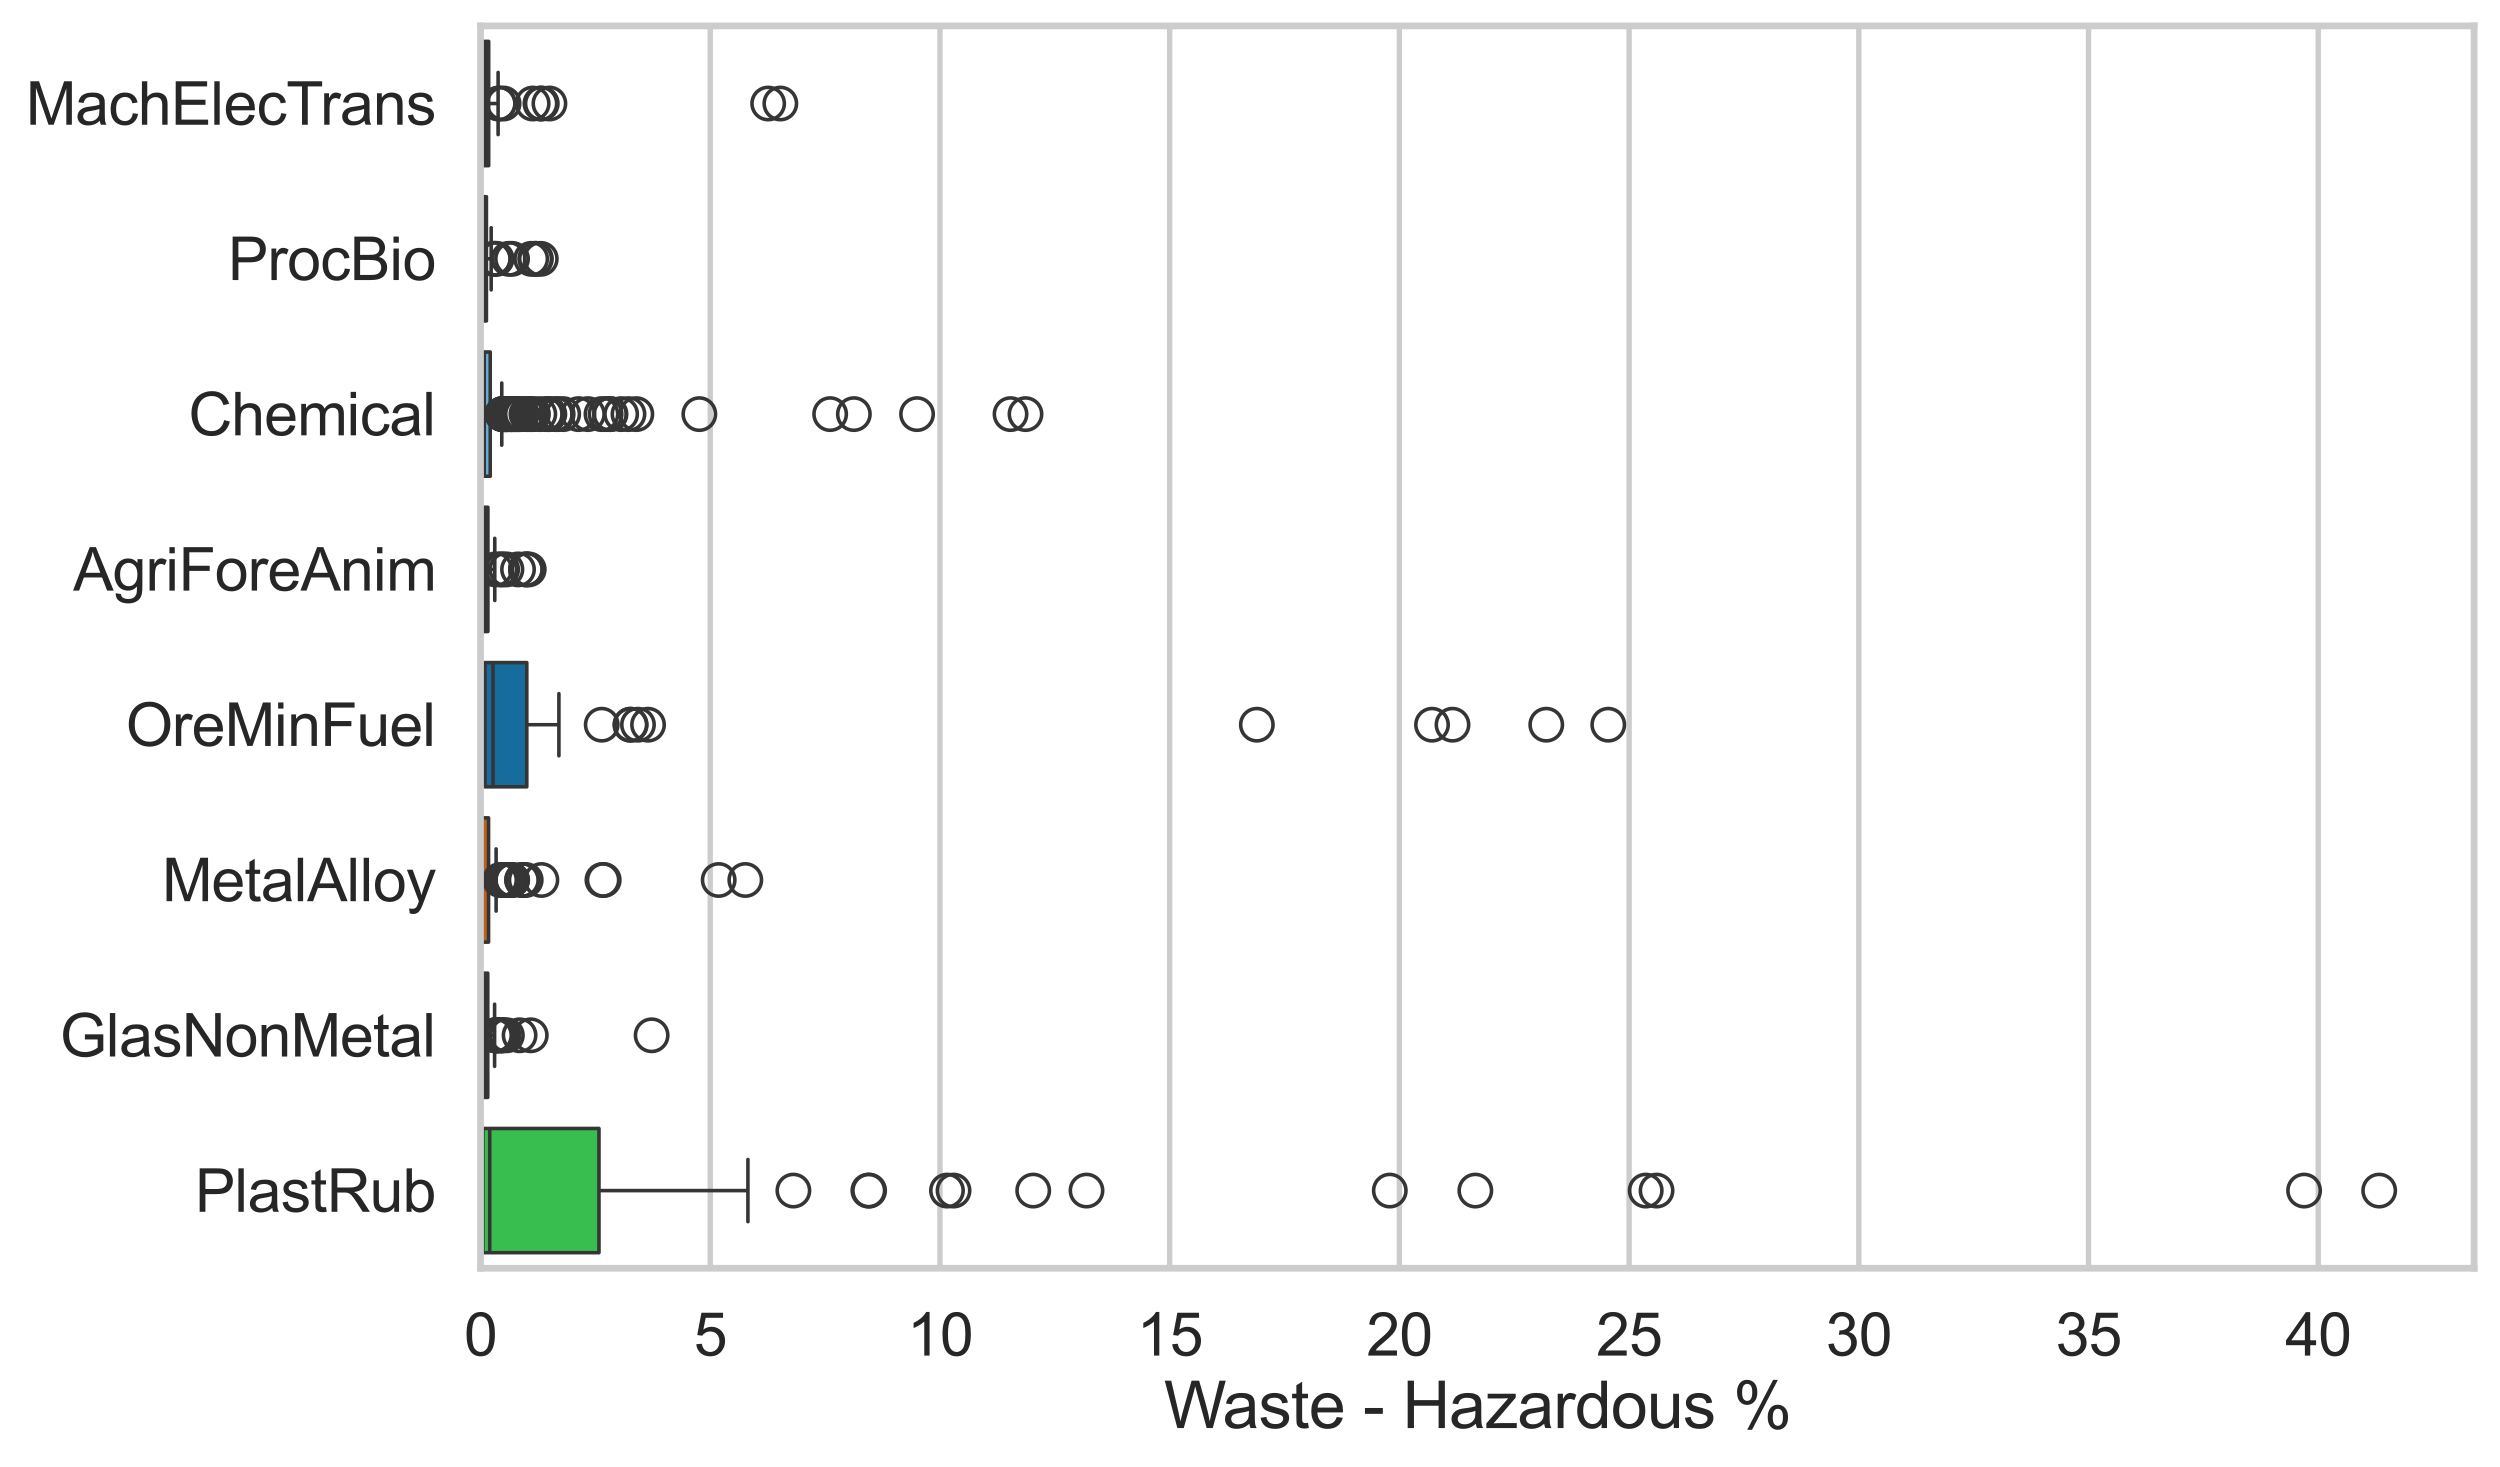 <?xml version="1.0" encoding="utf-8" standalone="no"?>
<!DOCTYPE svg PUBLIC "-//W3C//DTD SVG 1.1//EN"
  "http://www.w3.org/Graphics/SVG/1.1/DTD/svg11.dtd">
<svg xmlns:xlink="http://www.w3.org/1999/xlink" width="695.577pt" height="408.111pt" viewBox="0 0 695.577 408.111" xmlns="http://www.w3.org/2000/svg" version="1.1">
 <defs>
  <style type="text/css">*{stroke-linejoin: round; stroke-linecap: butt}</style>
 </defs>
 <g id="figure_1">
  <g id="patch_1">
   <path d="M 0 408.111 
L 695.577 408.111 
L 695.577 0 
L 0 0 
z
" style="fill: #ffffff"/>
  </g>
  <g id="axes_1">
   <g id="patch_2">
    <path d="M 133.697 352.86 
L 688.377 352.86 
L 688.377 7.2 
L 133.697 7.2 
z
" style="fill: #ffffff"/>
   </g>
   <g id="matplotlib.axis_1">
    <g id="xtick_1">
     <g id="line2d_1">
      <path d="M 133.697 352.86 
L 133.697 7.2 
" clip-path="url(#p699623c59b)" style="fill: none; stroke: #cccccc; stroke-width: 1.5; stroke-linecap: round"/>
     </g>
     <g id="text_1">
      <!-- 0 -->
      <g style="fill: #262626" transform="translate(129.109 377.17) scale(0.165 -0.165)">
       <defs>
        <path id="ArialMT-30" d="M 266 2259 
Q 266 3072 433 3567 
Q 600 4063 929 4331 
Q 1259 4600 1759 4600 
Q 2128 4600 2406 4451 
Q 2684 4303 2865 4023 
Q 3047 3744 3150 3342 
Q 3253 2941 3253 2259 
Q 3253 1453 3087 958 
Q 2922 463 2592 192 
Q 2263 -78 1759 -78 
Q 1097 -78 719 397 
Q 266 969 266 2259 
z
M 844 2259 
Q 844 1131 1108 757 
Q 1372 384 1759 384 
Q 2147 384 2411 759 
Q 2675 1134 2675 2259 
Q 2675 3391 2411 3762 
Q 2147 4134 1753 4134 
Q 1366 4134 1134 3806 
Q 844 3388 844 2259 
z
" transform="scale(0.016)"/>
       </defs>
       <use xlink:href="#ArialMT-30"/>
      </g>
     </g>
    </g>
    <g id="xtick_2">
     <g id="line2d_2">
      <path d="M 197.611 352.86 
L 197.611 7.2 
" clip-path="url(#p699623c59b)" style="fill: none; stroke: #cccccc; stroke-width: 1.5; stroke-linecap: round"/>
     </g>
     <g id="text_2">
      <!-- 5 -->
      <g style="fill: #262626" transform="translate(193.023 377.17) scale(0.165 -0.165)">
       <defs>
        <path id="ArialMT-35" d="M 266 1200 
L 856 1250 
Q 922 819 1161 601 
Q 1400 384 1738 384 
Q 2144 384 2425 690 
Q 2706 997 2706 1503 
Q 2706 1984 2436 2262 
Q 2166 2541 1728 2541 
Q 1456 2541 1237 2417 
Q 1019 2294 894 2097 
L 366 2166 
L 809 4519 
L 3088 4519 
L 3088 3981 
L 1259 3981 
L 1013 2750 
Q 1425 3038 1878 3038 
Q 2478 3038 2890 2622 
Q 3303 2206 3303 1553 
Q 3303 931 2941 478 
Q 2500 -78 1738 -78 
Q 1113 -78 717 272 
Q 322 622 266 1200 
z
" transform="scale(0.016)"/>
       </defs>
       <use xlink:href="#ArialMT-35"/>
      </g>
     </g>
    </g>
    <g id="xtick_3">
     <g id="line2d_3">
      <path d="M 261.524 352.86 
L 261.524 7.2 
" clip-path="url(#p699623c59b)" style="fill: none; stroke: #cccccc; stroke-width: 1.5; stroke-linecap: round"/>
     </g>
     <g id="text_3">
      <!-- 10 -->
      <g style="fill: #262626" transform="translate(252.349 377.17) scale(0.165 -0.165)">
       <defs>
        <path id="ArialMT-31" d="M 2384 0 
L 1822 0 
L 1822 3584 
Q 1619 3391 1289 3197 
Q 959 3003 697 2906 
L 697 3450 
Q 1169 3672 1522 3987 
Q 1875 4303 2022 4600 
L 2384 4600 
L 2384 0 
z
" transform="scale(0.016)"/>
       </defs>
       <use xlink:href="#ArialMT-31"/>
       <use xlink:href="#ArialMT-30" transform="translate(55.615 0)"/>
      </g>
     </g>
    </g>
    <g id="xtick_4">
     <g id="line2d_4">
      <path d="M 325.438 352.86 
L 325.438 7.2 
" clip-path="url(#p699623c59b)" style="fill: none; stroke: #cccccc; stroke-width: 1.5; stroke-linecap: round"/>
     </g>
     <g id="text_4">
      <!-- 15 -->
      <g style="fill: #262626" transform="translate(316.263 377.17) scale(0.165 -0.165)">
       <use xlink:href="#ArialMT-31"/>
       <use xlink:href="#ArialMT-35" transform="translate(55.615 0)"/>
      </g>
     </g>
    </g>
    <g id="xtick_5">
     <g id="line2d_5">
      <path d="M 389.352 352.86 
L 389.352 7.2 
" clip-path="url(#p699623c59b)" style="fill: none; stroke: #cccccc; stroke-width: 1.5; stroke-linecap: round"/>
     </g>
     <g id="text_5">
      <!-- 20 -->
      <g style="fill: #262626" transform="translate(380.176 377.17) scale(0.165 -0.165)">
       <defs>
        <path id="ArialMT-32" d="M 3222 541 
L 3222 0 
L 194 0 
Q 188 203 259 391 
Q 375 700 629 1000 
Q 884 1300 1366 1694 
Q 2113 2306 2375 2664 
Q 2638 3022 2638 3341 
Q 2638 3675 2398 3904 
Q 2159 4134 1775 4134 
Q 1369 4134 1125 3890 
Q 881 3647 878 3216 
L 300 3275 
Q 359 3922 746 4261 
Q 1134 4600 1788 4600 
Q 2447 4600 2831 4234 
Q 3216 3869 3216 3328 
Q 3216 3053 3103 2787 
Q 2991 2522 2730 2228 
Q 2469 1934 1863 1422 
Q 1356 997 1212 845 
Q 1069 694 975 541 
L 3222 541 
z
" transform="scale(0.016)"/>
       </defs>
       <use xlink:href="#ArialMT-32"/>
       <use xlink:href="#ArialMT-30" transform="translate(55.615 0)"/>
      </g>
     </g>
    </g>
    <g id="xtick_6">
     <g id="line2d_6">
      <path d="M 453.266 352.86 
L 453.266 7.2 
" clip-path="url(#p699623c59b)" style="fill: none; stroke: #cccccc; stroke-width: 1.5; stroke-linecap: round"/>
     </g>
     <g id="text_6">
      <!-- 25 -->
      <g style="fill: #262626" transform="translate(444.09 377.17) scale(0.165 -0.165)">
       <use xlink:href="#ArialMT-32"/>
       <use xlink:href="#ArialMT-35" transform="translate(55.615 0)"/>
      </g>
     </g>
    </g>
    <g id="xtick_7">
     <g id="line2d_7">
      <path d="M 517.179 352.86 
L 517.179 7.2 
" clip-path="url(#p699623c59b)" style="fill: none; stroke: #cccccc; stroke-width: 1.5; stroke-linecap: round"/>
     </g>
     <g id="text_7">
      <!-- 30 -->
      <g style="fill: #262626" transform="translate(508.004 377.17) scale(0.165 -0.165)">
       <defs>
        <path id="ArialMT-33" d="M 269 1209 
L 831 1284 
Q 928 806 1161 595 
Q 1394 384 1728 384 
Q 2125 384 2398 659 
Q 2672 934 2672 1341 
Q 2672 1728 2419 1979 
Q 2166 2231 1775 2231 
Q 1616 2231 1378 2169 
L 1441 2663 
Q 1497 2656 1531 2656 
Q 1891 2656 2178 2843 
Q 2466 3031 2466 3422 
Q 2466 3731 2256 3934 
Q 2047 4138 1716 4138 
Q 1388 4138 1169 3931 
Q 950 3725 888 3313 
L 325 3413 
Q 428 3978 793 4289 
Q 1159 4600 1703 4600 
Q 2078 4600 2393 4439 
Q 2709 4278 2876 4000 
Q 3044 3722 3044 3409 
Q 3044 3113 2884 2869 
Q 2725 2625 2413 2481 
Q 2819 2388 3044 2092 
Q 3269 1797 3269 1353 
Q 3269 753 2831 336 
Q 2394 -81 1725 -81 
Q 1122 -81 723 278 
Q 325 638 269 1209 
z
" transform="scale(0.016)"/>
       </defs>
       <use xlink:href="#ArialMT-33"/>
       <use xlink:href="#ArialMT-30" transform="translate(55.615 0)"/>
      </g>
     </g>
    </g>
    <g id="xtick_8">
     <g id="line2d_8">
      <path d="M 581.093 352.86 
L 581.093 7.2 
" clip-path="url(#p699623c59b)" style="fill: none; stroke: #cccccc; stroke-width: 1.5; stroke-linecap: round"/>
     </g>
     <g id="text_8">
      <!-- 35 -->
      <g style="fill: #262626" transform="translate(571.918 377.17) scale(0.165 -0.165)">
       <use xlink:href="#ArialMT-33"/>
       <use xlink:href="#ArialMT-35" transform="translate(55.615 0)"/>
      </g>
     </g>
    </g>
    <g id="xtick_9">
     <g id="line2d_9">
      <path d="M 645.007 352.86 
L 645.007 7.2 
" clip-path="url(#p699623c59b)" style="fill: none; stroke: #cccccc; stroke-width: 1.5; stroke-linecap: round"/>
     </g>
     <g id="text_9">
      <!-- 40 -->
      <g style="fill: #262626" transform="translate(635.831 377.17) scale(0.165 -0.165)">
       <defs>
        <path id="ArialMT-34" d="M 2069 0 
L 2069 1097 
L 81 1097 
L 81 1613 
L 2172 4581 
L 2631 4581 
L 2631 1613 
L 3250 1613 
L 3250 1097 
L 2631 1097 
L 2631 0 
L 2069 0 
z
M 2069 1613 
L 2069 3678 
L 634 1613 
L 2069 1613 
z
" transform="scale(0.016)"/>
       </defs>
       <use xlink:href="#ArialMT-34"/>
       <use xlink:href="#ArialMT-30" transform="translate(55.615 0)"/>
      </g>
     </g>
    </g>
    <g id="text_10">
     <!-- Waste - Hazardous % -->
     <g style="fill: #262626" transform="translate(323.848 397.334) scale(0.18 -0.18)">
      <defs>
       <path id="ArialMT-57" d="M 1294 0 
L 78 4581 
L 700 4581 
L 1397 1578 
Q 1509 1106 1591 641 
Q 1766 1375 1797 1488 
L 2669 4581 
L 3400 4581 
L 4056 2263 
Q 4303 1400 4413 641 
Q 4500 1075 4641 1638 
L 5359 4581 
L 5969 4581 
L 4713 0 
L 4128 0 
L 3163 3491 
Q 3041 3928 3019 4028 
Q 2947 3713 2884 3491 
L 1913 0 
L 1294 0 
z
" transform="scale(0.016)"/>
       <path id="ArialMT-61" d="M 2588 409 
Q 2275 144 1986 34 
Q 1697 -75 1366 -75 
Q 819 -75 525 192 
Q 231 459 231 875 
Q 231 1119 342 1320 
Q 453 1522 633 1644 
Q 813 1766 1038 1828 
Q 1203 1872 1538 1913 
Q 2219 1994 2541 2106 
Q 2544 2222 2544 2253 
Q 2544 2597 2384 2738 
Q 2169 2928 1744 2928 
Q 1347 2928 1158 2789 
Q 969 2650 878 2297 
L 328 2372 
Q 403 2725 575 2942 
Q 747 3159 1072 3276 
Q 1397 3394 1825 3394 
Q 2250 3394 2515 3294 
Q 2781 3194 2906 3042 
Q 3031 2891 3081 2659 
Q 3109 2516 3109 2141 
L 3109 1391 
Q 3109 606 3145 398 
Q 3181 191 3288 0 
L 2700 0 
Q 2613 175 2588 409 
z
M 2541 1666 
Q 2234 1541 1622 1453 
Q 1275 1403 1131 1340 
Q 988 1278 909 1158 
Q 831 1038 831 891 
Q 831 666 1001 516 
Q 1172 366 1500 366 
Q 1825 366 2078 508 
Q 2331 650 2450 897 
Q 2541 1088 2541 1459 
L 2541 1666 
z
" transform="scale(0.016)"/>
       <path id="ArialMT-73" d="M 197 991 
L 753 1078 
Q 800 744 1014 566 
Q 1228 388 1613 388 
Q 2000 388 2187 545 
Q 2375 703 2375 916 
Q 2375 1106 2209 1216 
Q 2094 1291 1634 1406 
Q 1016 1563 777 1677 
Q 538 1791 414 1992 
Q 291 2194 291 2438 
Q 291 2659 392 2848 
Q 494 3038 669 3163 
Q 800 3259 1026 3326 
Q 1253 3394 1513 3394 
Q 1903 3394 2198 3281 
Q 2494 3169 2634 2976 
Q 2775 2784 2828 2463 
L 2278 2388 
Q 2241 2644 2061 2787 
Q 1881 2931 1553 2931 
Q 1166 2931 1000 2803 
Q 834 2675 834 2503 
Q 834 2394 903 2306 
Q 972 2216 1119 2156 
Q 1203 2125 1616 2013 
Q 2213 1853 2448 1751 
Q 2684 1650 2818 1456 
Q 2953 1263 2953 975 
Q 2953 694 2789 445 
Q 2625 197 2315 61 
Q 2006 -75 1616 -75 
Q 969 -75 630 194 
Q 291 463 197 991 
z
" transform="scale(0.016)"/>
       <path id="ArialMT-74" d="M 1650 503 
L 1731 6 
Q 1494 -44 1306 -44 
Q 1000 -44 831 53 
Q 663 150 594 308 
Q 525 466 525 972 
L 525 2881 
L 113 2881 
L 113 3319 
L 525 3319 
L 525 4141 
L 1084 4478 
L 1084 3319 
L 1650 3319 
L 1650 2881 
L 1084 2881 
L 1084 941 
Q 1084 700 1114 631 
Q 1144 563 1211 522 
Q 1278 481 1403 481 
Q 1497 481 1650 503 
z
" transform="scale(0.016)"/>
       <path id="ArialMT-65" d="M 2694 1069 
L 3275 997 
Q 3138 488 2766 206 
Q 2394 -75 1816 -75 
Q 1088 -75 661 373 
Q 234 822 234 1631 
Q 234 2469 665 2931 
Q 1097 3394 1784 3394 
Q 2450 3394 2872 2941 
Q 3294 2488 3294 1666 
Q 3294 1616 3291 1516 
L 816 1516 
Q 847 969 1125 678 
Q 1403 388 1819 388 
Q 2128 388 2347 550 
Q 2566 713 2694 1069 
z
M 847 1978 
L 2700 1978 
Q 2663 2397 2488 2606 
Q 2219 2931 1791 2931 
Q 1403 2931 1139 2672 
Q 875 2413 847 1978 
z
" transform="scale(0.016)"/>
       <path id="ArialMT-20" transform="scale(0.016)"/>
       <path id="ArialMT-2d" d="M 203 1375 
L 203 1941 
L 1931 1941 
L 1931 1375 
L 203 1375 
z
" transform="scale(0.016)"/>
       <path id="ArialMT-48" d="M 513 0 
L 513 4581 
L 1119 4581 
L 1119 2700 
L 3500 2700 
L 3500 4581 
L 4106 4581 
L 4106 0 
L 3500 0 
L 3500 2159 
L 1119 2159 
L 1119 0 
L 513 0 
z
" transform="scale(0.016)"/>
       <path id="ArialMT-7a" d="M 125 0 
L 125 456 
L 2238 2881 
Q 1878 2863 1603 2863 
L 250 2863 
L 250 3319 
L 2963 3319 
L 2963 2947 
L 1166 841 
L 819 456 
Q 1197 484 1528 484 
L 3063 484 
L 3063 0 
L 125 0 
z
" transform="scale(0.016)"/>
       <path id="ArialMT-72" d="M 416 0 
L 416 3319 
L 922 3319 
L 922 2816 
Q 1116 3169 1280 3281 
Q 1444 3394 1641 3394 
Q 1925 3394 2219 3213 
L 2025 2691 
Q 1819 2813 1613 2813 
Q 1428 2813 1281 2702 
Q 1134 2591 1072 2394 
Q 978 2094 978 1738 
L 978 0 
L 416 0 
z
" transform="scale(0.016)"/>
       <path id="ArialMT-64" d="M 2575 0 
L 2575 419 
Q 2259 -75 1647 -75 
Q 1250 -75 917 144 
Q 584 363 401 755 
Q 219 1147 219 1656 
Q 219 2153 384 2558 
Q 550 2963 881 3178 
Q 1213 3394 1622 3394 
Q 1922 3394 2156 3267 
Q 2391 3141 2538 2938 
L 2538 4581 
L 3097 4581 
L 3097 0 
L 2575 0 
z
M 797 1656 
Q 797 1019 1065 703 
Q 1334 388 1700 388 
Q 2069 388 2326 689 
Q 2584 991 2584 1609 
Q 2584 2291 2321 2609 
Q 2059 2928 1675 2928 
Q 1300 2928 1048 2622 
Q 797 2316 797 1656 
z
" transform="scale(0.016)"/>
       <path id="ArialMT-6f" d="M 213 1659 
Q 213 2581 725 3025 
Q 1153 3394 1769 3394 
Q 2453 3394 2887 2945 
Q 3322 2497 3322 1706 
Q 3322 1066 3130 698 
Q 2938 331 2570 128 
Q 2203 -75 1769 -75 
Q 1072 -75 642 372 
Q 213 819 213 1659 
z
M 791 1659 
Q 791 1022 1069 705 
Q 1347 388 1769 388 
Q 2188 388 2466 706 
Q 2744 1025 2744 1678 
Q 2744 2294 2464 2611 
Q 2184 2928 1769 2928 
Q 1347 2928 1069 2612 
Q 791 2297 791 1659 
z
" transform="scale(0.016)"/>
       <path id="ArialMT-75" d="M 2597 0 
L 2597 488 
Q 2209 -75 1544 -75 
Q 1250 -75 995 37 
Q 741 150 617 320 
Q 494 491 444 738 
Q 409 903 409 1263 
L 409 3319 
L 972 3319 
L 972 1478 
Q 972 1038 1006 884 
Q 1059 663 1231 536 
Q 1403 409 1656 409 
Q 1909 409 2131 539 
Q 2353 669 2445 892 
Q 2538 1116 2538 1541 
L 2538 3319 
L 3100 3319 
L 3100 0 
L 2597 0 
z
" transform="scale(0.016)"/>
       <path id="ArialMT-25" d="M 372 3481 
Q 372 3972 619 4315 
Q 866 4659 1334 4659 
Q 1766 4659 2048 4351 
Q 2331 4044 2331 3447 
Q 2331 2866 2045 2552 
Q 1759 2238 1341 2238 
Q 925 2238 648 2547 
Q 372 2856 372 3481 
z
M 1350 4272 
Q 1141 4272 1002 4090 
Q 863 3909 863 3425 
Q 863 2984 1003 2804 
Q 1144 2625 1350 2625 
Q 1563 2625 1702 2806 
Q 1841 2988 1841 3469 
Q 1841 3913 1700 4092 
Q 1559 4272 1350 4272 
z
M 1353 -169 
L 3859 4659 
L 4316 4659 
L 1819 -169 
L 1353 -169 
z
M 3334 1075 
Q 3334 1569 3581 1911 
Q 3828 2253 4300 2253 
Q 4731 2253 5014 1945 
Q 5297 1638 5297 1041 
Q 5297 459 5011 145 
Q 4725 -169 4303 -169 
Q 3888 -169 3611 142 
Q 3334 453 3334 1075 
z
M 4316 1866 
Q 4103 1866 3964 1684 
Q 3825 1503 3825 1019 
Q 3825 581 3965 400 
Q 4106 219 4313 219 
Q 4528 219 4667 400 
Q 4806 581 4806 1063 
Q 4806 1506 4665 1686 
Q 4525 1866 4316 1866 
z
" transform="scale(0.016)"/>
      </defs>
      <use xlink:href="#ArialMT-57"/>
      <use xlink:href="#ArialMT-61" transform="translate(90.635 0)"/>
      <use xlink:href="#ArialMT-73" transform="translate(146.25 0)"/>
      <use xlink:href="#ArialMT-74" transform="translate(196.25 0)"/>
      <use xlink:href="#ArialMT-65" transform="translate(224.033 0)"/>
      <use xlink:href="#ArialMT-20" transform="translate(279.648 0)"/>
      <use xlink:href="#ArialMT-2d" transform="translate(307.432 0)"/>
      <use xlink:href="#ArialMT-20" transform="translate(340.732 0)"/>
      <use xlink:href="#ArialMT-48" transform="translate(368.516 0)"/>
      <use xlink:href="#ArialMT-61" transform="translate(440.732 0)"/>
      <use xlink:href="#ArialMT-7a" transform="translate(496.348 0)"/>
      <use xlink:href="#ArialMT-61" transform="translate(546.348 0)"/>
      <use xlink:href="#ArialMT-72" transform="translate(601.963 0)"/>
      <use xlink:href="#ArialMT-64" transform="translate(635.264 0)"/>
      <use xlink:href="#ArialMT-6f" transform="translate(690.879 0)"/>
      <use xlink:href="#ArialMT-75" transform="translate(746.494 0)"/>
      <use xlink:href="#ArialMT-73" transform="translate(802.109 0)"/>
      <use xlink:href="#ArialMT-20" transform="translate(852.109 0)"/>
      <use xlink:href="#ArialMT-25" transform="translate(879.893 0)"/>
     </g>
    </g>
   </g>
   <g id="matplotlib.axis_2">
    <g id="ytick_1">
     <g id="text_11">
      <!-- MachElecTrans -->
      <g style="fill: #262626" transform="translate(7.2 34.709) scale(0.165 -0.165)">
       <defs>
        <path id="ArialMT-4d" d="M 475 0 
L 475 4581 
L 1388 4581 
L 2472 1338 
Q 2622 884 2691 659 
Q 2769 909 2934 1394 
L 4031 4581 
L 4847 4581 
L 4847 0 
L 4263 0 
L 4263 3834 
L 2931 0 
L 2384 0 
L 1059 3900 
L 1059 0 
L 475 0 
z
" transform="scale(0.016)"/>
        <path id="ArialMT-63" d="M 2588 1216 
L 3141 1144 
Q 3050 572 2676 248 
Q 2303 -75 1759 -75 
Q 1078 -75 664 370 
Q 250 816 250 1647 
Q 250 2184 428 2587 
Q 606 2991 970 3192 
Q 1334 3394 1763 3394 
Q 2303 3394 2647 3120 
Q 2991 2847 3088 2344 
L 2541 2259 
Q 2463 2594 2264 2762 
Q 2066 2931 1784 2931 
Q 1359 2931 1093 2626 
Q 828 2322 828 1663 
Q 828 994 1084 691 
Q 1341 388 1753 388 
Q 2084 388 2306 591 
Q 2528 794 2588 1216 
z
" transform="scale(0.016)"/>
        <path id="ArialMT-68" d="M 422 0 
L 422 4581 
L 984 4581 
L 984 2938 
Q 1378 3394 1978 3394 
Q 2347 3394 2619 3248 
Q 2891 3103 3008 2847 
Q 3125 2591 3125 2103 
L 3125 0 
L 2563 0 
L 2563 2103 
Q 2563 2525 2380 2717 
Q 2197 2909 1863 2909 
Q 1613 2909 1392 2779 
Q 1172 2650 1078 2428 
Q 984 2206 984 1816 
L 984 0 
L 422 0 
z
" transform="scale(0.016)"/>
        <path id="ArialMT-45" d="M 506 0 
L 506 4581 
L 3819 4581 
L 3819 4041 
L 1113 4041 
L 1113 2638 
L 3647 2638 
L 3647 2100 
L 1113 2100 
L 1113 541 
L 3925 541 
L 3925 0 
L 506 0 
z
" transform="scale(0.016)"/>
        <path id="ArialMT-6c" d="M 409 0 
L 409 4581 
L 972 4581 
L 972 0 
L 409 0 
z
" transform="scale(0.016)"/>
        <path id="ArialMT-54" d="M 1659 0 
L 1659 4041 
L 150 4041 
L 150 4581 
L 3781 4581 
L 3781 4041 
L 2266 4041 
L 2266 0 
L 1659 0 
z
" transform="scale(0.016)"/>
        <path id="ArialMT-6e" d="M 422 0 
L 422 3319 
L 928 3319 
L 928 2847 
Q 1294 3394 1984 3394 
Q 2284 3394 2536 3286 
Q 2788 3178 2913 3003 
Q 3038 2828 3088 2588 
Q 3119 2431 3119 2041 
L 3119 0 
L 2556 0 
L 2556 2019 
Q 2556 2363 2490 2533 
Q 2425 2703 2258 2804 
Q 2091 2906 1866 2906 
Q 1506 2906 1245 2678 
Q 984 2450 984 1813 
L 984 0 
L 422 0 
z
" transform="scale(0.016)"/>
       </defs>
       <use xlink:href="#ArialMT-4d"/>
       <use xlink:href="#ArialMT-61" transform="translate(83.301 0)"/>
       <use xlink:href="#ArialMT-63" transform="translate(138.916 0)"/>
       <use xlink:href="#ArialMT-68" transform="translate(188.916 0)"/>
       <use xlink:href="#ArialMT-45" transform="translate(244.531 0)"/>
       <use xlink:href="#ArialMT-6c" transform="translate(311.23 0)"/>
       <use xlink:href="#ArialMT-65" transform="translate(333.447 0)"/>
       <use xlink:href="#ArialMT-63" transform="translate(389.062 0)"/>
       <use xlink:href="#ArialMT-54" transform="translate(439.062 0)"/>
       <use xlink:href="#ArialMT-72" transform="translate(496.396 0)"/>
       <use xlink:href="#ArialMT-61" transform="translate(529.697 0)"/>
       <use xlink:href="#ArialMT-6e" transform="translate(585.312 0)"/>
       <use xlink:href="#ArialMT-73" transform="translate(640.928 0)"/>
      </g>
     </g>
    </g>
    <g id="ytick_2">
     <g id="text_12">
      <!-- ProcBio -->
      <g style="fill: #262626" transform="translate(63.424 77.916) scale(0.165 -0.165)">
       <defs>
        <path id="ArialMT-50" d="M 494 0 
L 494 4581 
L 2222 4581 
Q 2678 4581 2919 4538 
Q 3256 4481 3484 4323 
Q 3713 4166 3852 3881 
Q 3991 3597 3991 3256 
Q 3991 2672 3619 2267 
Q 3247 1863 2275 1863 
L 1100 1863 
L 1100 0 
L 494 0 
z
M 1100 2403 
L 2284 2403 
Q 2872 2403 3119 2622 
Q 3366 2841 3366 3238 
Q 3366 3525 3220 3729 
Q 3075 3934 2838 4000 
Q 2684 4041 2272 4041 
L 1100 4041 
L 1100 2403 
z
" transform="scale(0.016)"/>
        <path id="ArialMT-42" d="M 469 0 
L 469 4581 
L 2188 4581 
Q 2713 4581 3030 4442 
Q 3347 4303 3526 4014 
Q 3706 3725 3706 3409 
Q 3706 3116 3547 2856 
Q 3388 2597 3066 2438 
Q 3481 2316 3704 2022 
Q 3928 1728 3928 1328 
Q 3928 1006 3792 729 
Q 3656 453 3456 303 
Q 3256 153 2954 76 
Q 2653 0 2216 0 
L 469 0 
z
M 1075 2656 
L 2066 2656 
Q 2469 2656 2644 2709 
Q 2875 2778 2992 2937 
Q 3109 3097 3109 3338 
Q 3109 3566 3000 3739 
Q 2891 3913 2687 3977 
Q 2484 4041 1991 4041 
L 1075 4041 
L 1075 2656 
z
M 1075 541 
L 2216 541 
Q 2509 541 2628 563 
Q 2838 600 2978 687 
Q 3119 775 3209 942 
Q 3300 1109 3300 1328 
Q 3300 1584 3169 1773 
Q 3038 1963 2805 2039 
Q 2572 2116 2134 2116 
L 1075 2116 
L 1075 541 
z
" transform="scale(0.016)"/>
        <path id="ArialMT-69" d="M 425 3934 
L 425 4581 
L 988 4581 
L 988 3934 
L 425 3934 
z
M 425 0 
L 425 3319 
L 988 3319 
L 988 0 
L 425 0 
z
" transform="scale(0.016)"/>
       </defs>
       <use xlink:href="#ArialMT-50"/>
       <use xlink:href="#ArialMT-72" transform="translate(66.699 0)"/>
       <use xlink:href="#ArialMT-6f" transform="translate(100 0)"/>
       <use xlink:href="#ArialMT-63" transform="translate(155.615 0)"/>
       <use xlink:href="#ArialMT-42" transform="translate(205.615 0)"/>
       <use xlink:href="#ArialMT-69" transform="translate(272.314 0)"/>
       <use xlink:href="#ArialMT-6f" transform="translate(294.531 0)"/>
      </g>
     </g>
    </g>
    <g id="ytick_3">
     <g id="text_13">
      <!-- Chemical -->
      <g style="fill: #262626" transform="translate(52.428 121.124) scale(0.165 -0.165)">
       <defs>
        <path id="ArialMT-43" d="M 3763 1606 
L 4369 1453 
Q 4178 706 3683 314 
Q 3188 -78 2472 -78 
Q 1731 -78 1267 223 
Q 803 525 561 1097 
Q 319 1669 319 2325 
Q 319 3041 592 3573 
Q 866 4106 1370 4382 
Q 1875 4659 2481 4659 
Q 3169 4659 3637 4309 
Q 4106 3959 4291 3325 
L 3694 3184 
Q 3534 3684 3231 3912 
Q 2928 4141 2469 4141 
Q 1941 4141 1586 3887 
Q 1231 3634 1087 3207 
Q 944 2781 944 2328 
Q 944 1744 1114 1308 
Q 1284 872 1643 656 
Q 2003 441 2422 441 
Q 2931 441 3284 734 
Q 3638 1028 3763 1606 
z
" transform="scale(0.016)"/>
        <path id="ArialMT-6d" d="M 422 0 
L 422 3319 
L 925 3319 
L 925 2853 
Q 1081 3097 1340 3245 
Q 1600 3394 1931 3394 
Q 2300 3394 2536 3241 
Q 2772 3088 2869 2813 
Q 3263 3394 3894 3394 
Q 4388 3394 4653 3120 
Q 4919 2847 4919 2278 
L 4919 0 
L 4359 0 
L 4359 2091 
Q 4359 2428 4304 2576 
Q 4250 2725 4106 2815 
Q 3963 2906 3769 2906 
Q 3419 2906 3187 2673 
Q 2956 2441 2956 1928 
L 2956 0 
L 2394 0 
L 2394 2156 
Q 2394 2531 2256 2718 
Q 2119 2906 1806 2906 
Q 1569 2906 1367 2781 
Q 1166 2656 1075 2415 
Q 984 2175 984 1722 
L 984 0 
L 422 0 
z
" transform="scale(0.016)"/>
       </defs>
       <use xlink:href="#ArialMT-43"/>
       <use xlink:href="#ArialMT-68" transform="translate(72.217 0)"/>
       <use xlink:href="#ArialMT-65" transform="translate(127.832 0)"/>
       <use xlink:href="#ArialMT-6d" transform="translate(183.447 0)"/>
       <use xlink:href="#ArialMT-69" transform="translate(266.748 0)"/>
       <use xlink:href="#ArialMT-63" transform="translate(288.965 0)"/>
       <use xlink:href="#ArialMT-61" transform="translate(338.965 0)"/>
       <use xlink:href="#ArialMT-6c" transform="translate(394.58 0)"/>
      </g>
     </g>
    </g>
    <g id="ytick_4">
     <g id="text_14">
      <!-- AgriForeAnim -->
      <g style="fill: #262626" transform="translate(20.341 164.331) scale(0.165 -0.165)">
       <defs>
        <path id="ArialMT-41" d="M -9 0 
L 1750 4581 
L 2403 4581 
L 4278 0 
L 3588 0 
L 3053 1388 
L 1138 1388 
L 634 0 
L -9 0 
z
M 1313 1881 
L 2866 1881 
L 2388 3150 
Q 2169 3728 2063 4100 
Q 1975 3659 1816 3225 
L 1313 1881 
z
" transform="scale(0.016)"/>
        <path id="ArialMT-67" d="M 319 -275 
L 866 -356 
Q 900 -609 1056 -725 
Q 1266 -881 1628 -881 
Q 2019 -881 2231 -725 
Q 2444 -569 2519 -288 
Q 2563 -116 2559 434 
Q 2191 0 1641 0 
Q 956 0 581 494 
Q 206 988 206 1678 
Q 206 2153 378 2554 
Q 550 2956 876 3175 
Q 1203 3394 1644 3394 
Q 2231 3394 2613 2919 
L 2613 3319 
L 3131 3319 
L 3131 450 
Q 3131 -325 2973 -648 
Q 2816 -972 2473 -1159 
Q 2131 -1347 1631 -1347 
Q 1038 -1347 672 -1080 
Q 306 -813 319 -275 
z
M 784 1719 
Q 784 1066 1043 766 
Q 1303 466 1694 466 
Q 2081 466 2343 764 
Q 2606 1063 2606 1700 
Q 2606 2309 2336 2618 
Q 2066 2928 1684 2928 
Q 1309 2928 1046 2623 
Q 784 2319 784 1719 
z
" transform="scale(0.016)"/>
        <path id="ArialMT-46" d="M 525 0 
L 525 4581 
L 3616 4581 
L 3616 4041 
L 1131 4041 
L 1131 2622 
L 3281 2622 
L 3281 2081 
L 1131 2081 
L 1131 0 
L 525 0 
z
" transform="scale(0.016)"/>
       </defs>
       <use xlink:href="#ArialMT-41"/>
       <use xlink:href="#ArialMT-67" transform="translate(66.699 0)"/>
       <use xlink:href="#ArialMT-72" transform="translate(122.314 0)"/>
       <use xlink:href="#ArialMT-69" transform="translate(155.615 0)"/>
       <use xlink:href="#ArialMT-46" transform="translate(177.832 0)"/>
       <use xlink:href="#ArialMT-6f" transform="translate(238.916 0)"/>
       <use xlink:href="#ArialMT-72" transform="translate(294.531 0)"/>
       <use xlink:href="#ArialMT-65" transform="translate(327.832 0)"/>
       <use xlink:href="#ArialMT-41" transform="translate(383.447 0)"/>
       <use xlink:href="#ArialMT-6e" transform="translate(450.146 0)"/>
       <use xlink:href="#ArialMT-69" transform="translate(505.762 0)"/>
       <use xlink:href="#ArialMT-6d" transform="translate(527.979 0)"/>
      </g>
     </g>
    </g>
    <g id="ytick_5">
     <g id="text_15">
      <!-- OreMinFuel -->
      <g style="fill: #262626" transform="translate(35.013 207.539) scale(0.165 -0.165)">
       <defs>
        <path id="ArialMT-4f" d="M 309 2231 
Q 309 3372 921 4017 
Q 1534 4663 2503 4663 
Q 3138 4663 3647 4359 
Q 4156 4056 4423 3514 
Q 4691 2972 4691 2284 
Q 4691 1588 4409 1038 
Q 4128 488 3612 205 
Q 3097 -78 2500 -78 
Q 1853 -78 1343 234 
Q 834 547 571 1087 
Q 309 1628 309 2231 
z
M 934 2222 
Q 934 1394 1379 917 
Q 1825 441 2497 441 
Q 3181 441 3623 922 
Q 4066 1403 4066 2288 
Q 4066 2847 3877 3264 
Q 3688 3681 3323 3911 
Q 2959 4141 2506 4141 
Q 1863 4141 1398 3698 
Q 934 3256 934 2222 
z
" transform="scale(0.016)"/>
       </defs>
       <use xlink:href="#ArialMT-4f"/>
       <use xlink:href="#ArialMT-72" transform="translate(77.783 0)"/>
       <use xlink:href="#ArialMT-65" transform="translate(111.084 0)"/>
       <use xlink:href="#ArialMT-4d" transform="translate(166.699 0)"/>
       <use xlink:href="#ArialMT-69" transform="translate(250 0)"/>
       <use xlink:href="#ArialMT-6e" transform="translate(272.217 0)"/>
       <use xlink:href="#ArialMT-46" transform="translate(327.832 0)"/>
       <use xlink:href="#ArialMT-75" transform="translate(388.916 0)"/>
       <use xlink:href="#ArialMT-65" transform="translate(444.531 0)"/>
       <use xlink:href="#ArialMT-6c" transform="translate(500.146 0)"/>
      </g>
     </g>
    </g>
    <g id="ytick_6">
     <g id="text_16">
      <!-- MetalAlloy -->
      <g style="fill: #262626" transform="translate(45.088 250.746) scale(0.165 -0.165)">
       <defs>
        <path id="ArialMT-79" d="M 397 -1278 
L 334 -750 
Q 519 -800 656 -800 
Q 844 -800 956 -737 
Q 1069 -675 1141 -563 
Q 1194 -478 1313 -144 
Q 1328 -97 1363 -6 
L 103 3319 
L 709 3319 
L 1400 1397 
Q 1534 1031 1641 628 
Q 1738 1016 1872 1384 
L 2581 3319 
L 3144 3319 
L 1881 -56 
Q 1678 -603 1566 -809 
Q 1416 -1088 1222 -1217 
Q 1028 -1347 759 -1347 
Q 597 -1347 397 -1278 
z
" transform="scale(0.016)"/>
       </defs>
       <use xlink:href="#ArialMT-4d"/>
       <use xlink:href="#ArialMT-65" transform="translate(83.301 0)"/>
       <use xlink:href="#ArialMT-74" transform="translate(138.916 0)"/>
       <use xlink:href="#ArialMT-61" transform="translate(166.699 0)"/>
       <use xlink:href="#ArialMT-6c" transform="translate(222.314 0)"/>
       <use xlink:href="#ArialMT-41" transform="translate(244.531 0)"/>
       <use xlink:href="#ArialMT-6c" transform="translate(311.23 0)"/>
       <use xlink:href="#ArialMT-6c" transform="translate(333.447 0)"/>
       <use xlink:href="#ArialMT-6f" transform="translate(355.664 0)"/>
       <use xlink:href="#ArialMT-79" transform="translate(411.279 0)"/>
      </g>
     </g>
    </g>
    <g id="ytick_7">
     <g id="text_17">
      <!-- GlasNonMetal -->
      <g style="fill: #262626" transform="translate(16.659 293.954) scale(0.165 -0.165)">
       <defs>
        <path id="ArialMT-47" d="M 2638 1797 
L 2638 2334 
L 4578 2338 
L 4578 638 
Q 4131 281 3656 101 
Q 3181 -78 2681 -78 
Q 2006 -78 1454 211 
Q 903 500 622 1047 
Q 341 1594 341 2269 
Q 341 2938 620 3517 
Q 900 4097 1425 4378 
Q 1950 4659 2634 4659 
Q 3131 4659 3532 4498 
Q 3934 4338 4162 4050 
Q 4391 3763 4509 3300 
L 3963 3150 
Q 3859 3500 3706 3700 
Q 3553 3900 3268 4020 
Q 2984 4141 2638 4141 
Q 2222 4141 1919 4014 
Q 1616 3888 1430 3681 
Q 1244 3475 1141 3228 
Q 966 2803 966 2306 
Q 966 1694 1177 1281 
Q 1388 869 1791 669 
Q 2194 469 2647 469 
Q 3041 469 3416 620 
Q 3791 772 3984 944 
L 3984 1797 
L 2638 1797 
z
" transform="scale(0.016)"/>
        <path id="ArialMT-4e" d="M 488 0 
L 488 4581 
L 1109 4581 
L 3516 984 
L 3516 4581 
L 4097 4581 
L 4097 0 
L 3475 0 
L 1069 3600 
L 1069 0 
L 488 0 
z
" transform="scale(0.016)"/>
       </defs>
       <use xlink:href="#ArialMT-47"/>
       <use xlink:href="#ArialMT-6c" transform="translate(77.783 0)"/>
       <use xlink:href="#ArialMT-61" transform="translate(100 0)"/>
       <use xlink:href="#ArialMT-73" transform="translate(155.615 0)"/>
       <use xlink:href="#ArialMT-4e" transform="translate(205.615 0)"/>
       <use xlink:href="#ArialMT-6f" transform="translate(277.832 0)"/>
       <use xlink:href="#ArialMT-6e" transform="translate(333.447 0)"/>
       <use xlink:href="#ArialMT-4d" transform="translate(389.062 0)"/>
       <use xlink:href="#ArialMT-65" transform="translate(472.363 0)"/>
       <use xlink:href="#ArialMT-74" transform="translate(527.979 0)"/>
       <use xlink:href="#ArialMT-61" transform="translate(555.762 0)"/>
       <use xlink:href="#ArialMT-6c" transform="translate(611.377 0)"/>
      </g>
     </g>
    </g>
    <g id="ytick_8">
     <g id="text_18">
      <!-- PlastRub -->
      <g style="fill: #262626" transform="translate(54.248 337.161) scale(0.165 -0.165)">
       <defs>
        <path id="ArialMT-52" d="M 503 0 
L 503 4581 
L 2534 4581 
Q 3147 4581 3465 4457 
Q 3784 4334 3975 4021 
Q 4166 3709 4166 3331 
Q 4166 2844 3850 2509 
Q 3534 2175 2875 2084 
Q 3116 1969 3241 1856 
Q 3506 1613 3744 1247 
L 4541 0 
L 3778 0 
L 3172 953 
Q 2906 1366 2734 1584 
Q 2563 1803 2427 1890 
Q 2291 1978 2150 2013 
Q 2047 2034 1813 2034 
L 1109 2034 
L 1109 0 
L 503 0 
z
M 1109 2559 
L 2413 2559 
Q 2828 2559 3062 2645 
Q 3297 2731 3419 2920 
Q 3541 3109 3541 3331 
Q 3541 3656 3305 3865 
Q 3069 4075 2559 4075 
L 1109 4075 
L 1109 2559 
z
" transform="scale(0.016)"/>
        <path id="ArialMT-62" d="M 941 0 
L 419 0 
L 419 4581 
L 981 4581 
L 981 2947 
Q 1338 3394 1891 3394 
Q 2197 3394 2470 3270 
Q 2744 3147 2920 2923 
Q 3097 2700 3197 2384 
Q 3297 2069 3297 1709 
Q 3297 856 2875 390 
Q 2453 -75 1863 -75 
Q 1275 -75 941 416 
L 941 0 
z
M 934 1684 
Q 934 1088 1097 822 
Q 1363 388 1816 388 
Q 2184 388 2453 708 
Q 2722 1028 2722 1663 
Q 2722 2313 2464 2622 
Q 2206 2931 1841 2931 
Q 1472 2931 1203 2611 
Q 934 2291 934 1684 
z
" transform="scale(0.016)"/>
       </defs>
       <use xlink:href="#ArialMT-50"/>
       <use xlink:href="#ArialMT-6c" transform="translate(66.699 0)"/>
       <use xlink:href="#ArialMT-61" transform="translate(88.916 0)"/>
       <use xlink:href="#ArialMT-73" transform="translate(144.531 0)"/>
       <use xlink:href="#ArialMT-74" transform="translate(194.531 0)"/>
       <use xlink:href="#ArialMT-52" transform="translate(222.314 0)"/>
       <use xlink:href="#ArialMT-75" transform="translate(294.531 0)"/>
       <use xlink:href="#ArialMT-62" transform="translate(350.146 0)"/>
      </g>
     </g>
    </g>
   </g>
   <g id="patch_3">
    <path d="M 134.205 11.521 
L 134.205 46.087 
L 135.964 46.087 
L 135.964 11.521 
L 134.205 11.521 
z
" clip-path="url(#p699623c59b)" style="fill: #ca74db; stroke: #353535; stroke-linejoin: miter"/>
   </g>
   <g id="line2d_10">
    <path d="M 134.205 28.804 
L 133.786 28.804 
" clip-path="url(#p699623c59b)" style="fill: none; stroke: #353535"/>
   </g>
   <g id="line2d_11">
    <path d="M 135.964 28.804 
L 138.587 28.804 
" clip-path="url(#p699623c59b)" style="fill: none; stroke: #353535"/>
   </g>
   <g id="line2d_12">
    <path d="M 133.786 20.162 
L 133.786 37.445 
" clip-path="url(#p699623c59b)" style="fill: none; stroke: #353535; stroke-linecap: round"/>
   </g>
   <g id="line2d_13">
    <path d="M 138.587 20.162 
L 138.587 37.445 
" clip-path="url(#p699623c59b)" style="fill: none; stroke: #353535; stroke-linecap: round"/>
   </g>
   <g id="line2d_14">
    <defs>
     <path id="m922134a148" d="M 0 4.5 
C 1.193 4.5 2.338 4.026 3.182 3.182 
C 4.026 2.338 4.5 1.193 4.5 0 
C 4.5 -1.193 4.026 -2.338 3.182 -3.182 
C 2.338 -4.026 1.193 -4.5 0 -4.5 
C -1.193 -4.5 -2.338 -4.026 -3.182 -3.182 
C -4.026 -2.338 -4.5 -1.193 -4.5 0 
C -4.5 1.193 -4.026 2.338 -3.182 3.182 
C -2.338 4.026 -1.193 4.5 0 4.5 
z
" style="stroke: #353535"/>
    </defs>
    <g clip-path="url(#p699623c59b)">
     <use xlink:href="#m922134a148" x="217.114" y="28.804" style="fill-opacity: 0; stroke: #353535"/>
     <use xlink:href="#m922134a148" x="148.201" y="28.804" style="fill-opacity: 0; stroke: #353535"/>
     <use xlink:href="#m922134a148" x="150.737" y="28.804" style="fill-opacity: 0; stroke: #353535"/>
     <use xlink:href="#m922134a148" x="138.747" y="28.804" style="fill-opacity: 0; stroke: #353535"/>
     <use xlink:href="#m922134a148" x="138.816" y="28.804" style="fill-opacity: 0; stroke: #353535"/>
     <use xlink:href="#m922134a148" x="150.376" y="28.804" style="fill-opacity: 0; stroke: #353535"/>
     <use xlink:href="#m922134a148" x="152.866" y="28.804" style="fill-opacity: 0; stroke: #353535"/>
     <use xlink:href="#m922134a148" x="140.112" y="28.804" style="fill-opacity: 0; stroke: #353535"/>
     <use xlink:href="#m922134a148" x="213.726" y="28.804" style="fill-opacity: 0; stroke: #353535"/>
    </g>
   </g>
   <g id="patch_4">
    <path d="M 134.054 54.728 
L 134.054 89.294 
L 135.334 89.294 
L 135.334 54.728 
L 134.054 54.728 
z
" clip-path="url(#p699623c59b)" style="fill: #5ca236; stroke: #353535; stroke-linejoin: miter"/>
   </g>
   <g id="line2d_15">
    <path d="M 134.054 72.011 
L 133.706 72.011 
" clip-path="url(#p699623c59b)" style="fill: none; stroke: #353535"/>
   </g>
   <g id="line2d_16">
    <path d="M 135.334 72.011 
L 136.659 72.011 
" clip-path="url(#p699623c59b)" style="fill: none; stroke: #353535"/>
   </g>
   <g id="line2d_17">
    <path d="M 133.706 63.37 
L 133.706 80.653 
" clip-path="url(#p699623c59b)" style="fill: none; stroke: #353535; stroke-linecap: round"/>
   </g>
   <g id="line2d_18">
    <path d="M 136.659 63.37 
L 136.659 80.653 
" clip-path="url(#p699623c59b)" style="fill: none; stroke: #353535; stroke-linecap: round"/>
   </g>
   <g id="line2d_19">
    <g clip-path="url(#p699623c59b)">
     <use xlink:href="#m922134a148" x="141.531" y="72.011" style="fill-opacity: 0; stroke: #353535"/>
     <use xlink:href="#m922134a148" x="150.46" y="72.011" style="fill-opacity: 0; stroke: #353535"/>
     <use xlink:href="#m922134a148" x="137.401" y="72.011" style="fill-opacity: 0; stroke: #353535"/>
     <use xlink:href="#m922134a148" x="137.468" y="72.011" style="fill-opacity: 0; stroke: #353535"/>
     <use xlink:href="#m922134a148" x="147.792" y="72.011" style="fill-opacity: 0; stroke: #353535"/>
     <use xlink:href="#m922134a148" x="142.462" y="72.011" style="fill-opacity: 0; stroke: #353535"/>
     <use xlink:href="#m922134a148" x="149.106" y="72.011" style="fill-opacity: 0; stroke: #353535"/>
     <use xlink:href="#m922134a148" x="148.907" y="72.011" style="fill-opacity: 0; stroke: #353535"/>
     <use xlink:href="#m922134a148" x="138.178" y="72.011" style="fill-opacity: 0; stroke: #353535"/>
    </g>
   </g>
   <g id="patch_5">
    <path d="M 134.229 97.936 
L 134.229 132.502 
L 136.395 132.502 
L 136.395 97.936 
L 134.229 97.936 
z
" clip-path="url(#p699623c59b)" style="fill: #68afd7; stroke: #353535; stroke-linejoin: miter"/>
   </g>
   <g id="line2d_20">
    <path d="M 134.229 115.219 
L 133.701 115.219 
" clip-path="url(#p699623c59b)" style="fill: none; stroke: #353535"/>
   </g>
   <g id="line2d_21">
    <path d="M 136.395 115.219 
L 139.609 115.219 
" clip-path="url(#p699623c59b)" style="fill: none; stroke: #353535"/>
   </g>
   <g id="line2d_22">
    <path d="M 133.701 106.577 
L 133.701 123.86 
" clip-path="url(#p699623c59b)" style="fill: none; stroke: #353535; stroke-linecap: round"/>
   </g>
   <g id="line2d_23">
    <path d="M 139.609 106.577 
L 139.609 123.86 
" clip-path="url(#p699623c59b)" style="fill: none; stroke: #353535; stroke-linecap: round"/>
   </g>
   <g id="line2d_24">
    <g clip-path="url(#p699623c59b)">
     <use xlink:href="#m922134a148" x="143.728" y="115.219" style="fill-opacity: 0; stroke: #353535"/>
     <use xlink:href="#m922134a148" x="140.695" y="115.219" style="fill-opacity: 0; stroke: #353535"/>
     <use xlink:href="#m922134a148" x="174.861" y="115.219" style="fill-opacity: 0; stroke: #353535"/>
     <use xlink:href="#m922134a148" x="141.983" y="115.219" style="fill-opacity: 0; stroke: #353535"/>
     <use xlink:href="#m922134a148" x="142.02" y="115.219" style="fill-opacity: 0; stroke: #353535"/>
     <use xlink:href="#m922134a148" x="147.746" y="115.219" style="fill-opacity: 0; stroke: #353535"/>
     <use xlink:href="#m922134a148" x="152.848" y="115.219" style="fill-opacity: 0; stroke: #353535"/>
     <use xlink:href="#m922134a148" x="142.75" y="115.219" style="fill-opacity: 0; stroke: #353535"/>
     <use xlink:href="#m922134a148" x="255.155" y="115.219" style="fill-opacity: 0; stroke: #353535"/>
     <use xlink:href="#m922134a148" x="285.327" y="115.219" style="fill-opacity: 0; stroke: #353535"/>
     <use xlink:href="#m922134a148" x="142.222" y="115.219" style="fill-opacity: 0; stroke: #353535"/>
     <use xlink:href="#m922134a148" x="139.755" y="115.219" style="fill-opacity: 0; stroke: #353535"/>
     <use xlink:href="#m922134a148" x="139.783" y="115.219" style="fill-opacity: 0; stroke: #353535"/>
     <use xlink:href="#m922134a148" x="152.643" y="115.219" style="fill-opacity: 0; stroke: #353535"/>
     <use xlink:href="#m922134a148" x="144.33" y="115.219" style="fill-opacity: 0; stroke: #353535"/>
     <use xlink:href="#m922134a148" x="139.872" y="115.219" style="fill-opacity: 0; stroke: #353535"/>
     <use xlink:href="#m922134a148" x="140.966" y="115.219" style="fill-opacity: 0; stroke: #353535"/>
     <use xlink:href="#m922134a148" x="151.858" y="115.219" style="fill-opacity: 0; stroke: #353535"/>
     <use xlink:href="#m922134a148" x="140.951" y="115.219" style="fill-opacity: 0; stroke: #353535"/>
     <use xlink:href="#m922134a148" x="172.821" y="115.219" style="fill-opacity: 0; stroke: #353535"/>
     <use xlink:href="#m922134a148" x="143.729" y="115.219" style="fill-opacity: 0; stroke: #353535"/>
     <use xlink:href="#m922134a148" x="169.856" y="115.219" style="fill-opacity: 0; stroke: #353535"/>
     <use xlink:href="#m922134a148" x="141.194" y="115.219" style="fill-opacity: 0; stroke: #353535"/>
     <use xlink:href="#m922134a148" x="148.278" y="115.219" style="fill-opacity: 0; stroke: #353535"/>
     <use xlink:href="#m922134a148" x="143.106" y="115.219" style="fill-opacity: 0; stroke: #353535"/>
     <use xlink:href="#m922134a148" x="142.714" y="115.219" style="fill-opacity: 0; stroke: #353535"/>
     <use xlink:href="#m922134a148" x="140.646" y="115.219" style="fill-opacity: 0; stroke: #353535"/>
     <use xlink:href="#m922134a148" x="146.472" y="115.219" style="fill-opacity: 0; stroke: #353535"/>
     <use xlink:href="#m922134a148" x="156.691" y="115.219" style="fill-opacity: 0; stroke: #353535"/>
     <use xlink:href="#m922134a148" x="140.944" y="115.219" style="fill-opacity: 0; stroke: #353535"/>
     <use xlink:href="#m922134a148" x="237.572" y="115.219" style="fill-opacity: 0; stroke: #353535"/>
     <use xlink:href="#m922134a148" x="281.16" y="115.219" style="fill-opacity: 0; stroke: #353535"/>
     <use xlink:href="#m922134a148" x="142.129" y="115.219" style="fill-opacity: 0; stroke: #353535"/>
     <use xlink:href="#m922134a148" x="143.678" y="115.219" style="fill-opacity: 0; stroke: #353535"/>
     <use xlink:href="#m922134a148" x="145.204" y="115.219" style="fill-opacity: 0; stroke: #353535"/>
     <use xlink:href="#m922134a148" x="144.279" y="115.219" style="fill-opacity: 0; stroke: #353535"/>
     <use xlink:href="#m922134a148" x="140.228" y="115.219" style="fill-opacity: 0; stroke: #353535"/>
     <use xlink:href="#m922134a148" x="147.115" y="115.219" style="fill-opacity: 0; stroke: #353535"/>
     <use xlink:href="#m922134a148" x="140.323" y="115.219" style="fill-opacity: 0; stroke: #353535"/>
     <use xlink:href="#m922134a148" x="155.157" y="115.219" style="fill-opacity: 0; stroke: #353535"/>
     <use xlink:href="#m922134a148" x="140.292" y="115.219" style="fill-opacity: 0; stroke: #353535"/>
     <use xlink:href="#m922134a148" x="144.724" y="115.219" style="fill-opacity: 0; stroke: #353535"/>
     <use xlink:href="#m922134a148" x="140.709" y="115.219" style="fill-opacity: 0; stroke: #353535"/>
     <use xlink:href="#m922134a148" x="167.356" y="115.219" style="fill-opacity: 0; stroke: #353535"/>
     <use xlink:href="#m922134a148" x="168.498" y="115.219" style="fill-opacity: 0; stroke: #353535"/>
     <use xlink:href="#m922134a148" x="140.001" y="115.219" style="fill-opacity: 0; stroke: #353535"/>
     <use xlink:href="#m922134a148" x="160.92" y="115.219" style="fill-opacity: 0; stroke: #353535"/>
     <use xlink:href="#m922134a148" x="154.641" y="115.219" style="fill-opacity: 0; stroke: #353535"/>
     <use xlink:href="#m922134a148" x="141.438" y="115.219" style="fill-opacity: 0; stroke: #353535"/>
     <use xlink:href="#m922134a148" x="194.581" y="115.219" style="fill-opacity: 0; stroke: #353535"/>
     <use xlink:href="#m922134a148" x="150.055" y="115.219" style="fill-opacity: 0; stroke: #353535"/>
     <use xlink:href="#m922134a148" x="140.169" y="115.219" style="fill-opacity: 0; stroke: #353535"/>
     <use xlink:href="#m922134a148" x="142.396" y="115.219" style="fill-opacity: 0; stroke: #353535"/>
     <use xlink:href="#m922134a148" x="230.978" y="115.219" style="fill-opacity: 0; stroke: #353535"/>
     <use xlink:href="#m922134a148" x="169.706" y="115.219" style="fill-opacity: 0; stroke: #353535"/>
     <use xlink:href="#m922134a148" x="141.508" y="115.219" style="fill-opacity: 0; stroke: #353535"/>
     <use xlink:href="#m922134a148" x="177.053" y="115.219" style="fill-opacity: 0; stroke: #353535"/>
     <use xlink:href="#m922134a148" x="163.574" y="115.219" style="fill-opacity: 0; stroke: #353535"/>
     <use xlink:href="#m922134a148" x="143.346" y="115.219" style="fill-opacity: 0; stroke: #353535"/>
    </g>
   </g>
   <g id="patch_6">
    <path d="M 134.455 141.143 
L 134.455 175.709 
L 135.747 175.709 
L 135.747 141.143 
L 134.455 141.143 
z
" clip-path="url(#p699623c59b)" style="fill: #daac58; stroke: #353535; stroke-linejoin: miter"/>
   </g>
   <g id="line2d_25">
    <path d="M 134.455 158.426 
L 133.786 158.426 
" clip-path="url(#p699623c59b)" style="fill: none; stroke: #353535"/>
   </g>
   <g id="line2d_26">
    <path d="M 135.747 158.426 
L 137.66 158.426 
" clip-path="url(#p699623c59b)" style="fill: none; stroke: #353535"/>
   </g>
   <g id="line2d_27">
    <path d="M 133.786 149.785 
L 133.786 167.068 
" clip-path="url(#p699623c59b)" style="fill: none; stroke: #353535; stroke-linecap: round"/>
   </g>
   <g id="line2d_28">
    <path d="M 137.66 149.785 
L 137.66 167.068 
" clip-path="url(#p699623c59b)" style="fill: none; stroke: #353535; stroke-linecap: round"/>
   </g>
   <g id="line2d_29">
    <g clip-path="url(#p699623c59b)">
     <use xlink:href="#m922134a148" x="146.342" y="158.426" style="fill-opacity: 0; stroke: #353535"/>
     <use xlink:href="#m922134a148" x="139.723" y="158.426" style="fill-opacity: 0; stroke: #353535"/>
     <use xlink:href="#m922134a148" x="147.11" y="158.426" style="fill-opacity: 0; stroke: #353535"/>
     <use xlink:href="#m922134a148" x="140.903" y="158.426" style="fill-opacity: 0; stroke: #353535"/>
     <use xlink:href="#m922134a148" x="146.342" y="158.426" style="fill-opacity: 0; stroke: #353535"/>
     <use xlink:href="#m922134a148" x="139.247" y="158.426" style="fill-opacity: 0; stroke: #353535"/>
     <use xlink:href="#m922134a148" x="144.131" y="158.426" style="fill-opacity: 0; stroke: #353535"/>
     <use xlink:href="#m922134a148" x="137.815" y="158.426" style="fill-opacity: 0; stroke: #353535"/>
    </g>
   </g>
   <g id="patch_7">
    <path d="M 134.922 184.351 
L 134.922 218.917 
L 146.569 218.917 
L 146.569 184.351 
L 134.922 184.351 
z
" clip-path="url(#p699623c59b)" style="fill: #166c9c; stroke: #353535; stroke-linejoin: miter"/>
   </g>
   <g id="line2d_30">
    <path d="M 134.922 201.634 
L 133.699 201.634 
" clip-path="url(#p699623c59b)" style="fill: none; stroke: #353535"/>
   </g>
   <g id="line2d_31">
    <path d="M 146.569 201.634 
L 155.505 201.634 
" clip-path="url(#p699623c59b)" style="fill: none; stroke: #353535"/>
   </g>
   <g id="line2d_32">
    <path d="M 133.699 192.992 
L 133.699 210.275 
" clip-path="url(#p699623c59b)" style="fill: none; stroke: #353535; stroke-linecap: round"/>
   </g>
   <g id="line2d_33">
    <path d="M 155.505 192.992 
L 155.505 210.275 
" clip-path="url(#p699623c59b)" style="fill: none; stroke: #353535; stroke-linecap: round"/>
   </g>
   <g id="line2d_34">
    <g clip-path="url(#p699623c59b)">
     <use xlink:href="#m922134a148" x="404.127" y="201.634" style="fill-opacity: 0; stroke: #353535"/>
     <use xlink:href="#m922134a148" x="177.505" y="201.634" style="fill-opacity: 0; stroke: #353535"/>
     <use xlink:href="#m922134a148" x="349.693" y="201.634" style="fill-opacity: 0; stroke: #353535"/>
     <use xlink:href="#m922134a148" x="180.305" y="201.634" style="fill-opacity: 0; stroke: #353535"/>
     <use xlink:href="#m922134a148" x="175.393" y="201.634" style="fill-opacity: 0; stroke: #353535"/>
     <use xlink:href="#m922134a148" x="398.433" y="201.634" style="fill-opacity: 0; stroke: #353535"/>
     <use xlink:href="#m922134a148" x="447.469" y="201.634" style="fill-opacity: 0; stroke: #353535"/>
     <use xlink:href="#m922134a148" x="167.415" y="201.634" style="fill-opacity: 0; stroke: #353535"/>
     <use xlink:href="#m922134a148" x="175.475" y="201.634" style="fill-opacity: 0; stroke: #353535"/>
     <use xlink:href="#m922134a148" x="430.22" y="201.634" style="fill-opacity: 0; stroke: #353535"/>
    </g>
   </g>
   <g id="patch_8">
    <path d="M 133.866 227.558 
L 133.866 262.124 
L 135.93 262.124 
L 135.93 227.558 
L 133.866 227.558 
z
" clip-path="url(#p699623c59b)" style="fill: #ba611b; stroke: #353535; stroke-linejoin: miter"/>
   </g>
   <g id="line2d_35">
    <path d="M 133.866 244.841 
L 133.702 244.841 
" clip-path="url(#p699623c59b)" style="fill: none; stroke: #353535"/>
   </g>
   <g id="line2d_36">
    <path d="M 135.93 244.841 
L 138.032 244.841 
" clip-path="url(#p699623c59b)" style="fill: none; stroke: #353535"/>
   </g>
   <g id="line2d_37">
    <path d="M 133.702 236.2 
L 133.702 253.483 
" clip-path="url(#p699623c59b)" style="fill: none; stroke: #353535; stroke-linecap: round"/>
   </g>
   <g id="line2d_38">
    <path d="M 138.032 236.2 
L 138.032 253.483 
" clip-path="url(#p699623c59b)" style="fill: none; stroke: #353535; stroke-linecap: round"/>
   </g>
   <g id="line2d_39">
    <g clip-path="url(#p699623c59b)">
     <use xlink:href="#m922134a148" x="142.497" y="244.841" style="fill-opacity: 0; stroke: #353535"/>
     <use xlink:href="#m922134a148" x="141.101" y="244.841" style="fill-opacity: 0; stroke: #353535"/>
     <use xlink:href="#m922134a148" x="139.664" y="244.841" style="fill-opacity: 0; stroke: #353535"/>
     <use xlink:href="#m922134a148" x="140.241" y="244.841" style="fill-opacity: 0; stroke: #353535"/>
     <use xlink:href="#m922134a148" x="142.003" y="244.841" style="fill-opacity: 0; stroke: #353535"/>
     <use xlink:href="#m922134a148" x="167.975" y="244.841" style="fill-opacity: 0; stroke: #353535"/>
     <use xlink:href="#m922134a148" x="139.137" y="244.841" style="fill-opacity: 0; stroke: #353535"/>
     <use xlink:href="#m922134a148" x="141.515" y="244.841" style="fill-opacity: 0; stroke: #353535"/>
     <use xlink:href="#m922134a148" x="142.44" y="244.841" style="fill-opacity: 0; stroke: #353535"/>
     <use xlink:href="#m922134a148" x="145.225" y="244.841" style="fill-opacity: 0; stroke: #353535"/>
     <use xlink:href="#m922134a148" x="145.329" y="244.841" style="fill-opacity: 0; stroke: #353535"/>
     <use xlink:href="#m922134a148" x="150.633" y="244.841" style="fill-opacity: 0; stroke: #353535"/>
     <use xlink:href="#m922134a148" x="207.368" y="244.841" style="fill-opacity: 0; stroke: #353535"/>
     <use xlink:href="#m922134a148" x="139.688" y="244.841" style="fill-opacity: 0; stroke: #353535"/>
     <use xlink:href="#m922134a148" x="146.269" y="244.841" style="fill-opacity: 0; stroke: #353535"/>
     <use xlink:href="#m922134a148" x="199.961" y="244.841" style="fill-opacity: 0; stroke: #353535"/>
     <use xlink:href="#m922134a148" x="167.618" y="244.841" style="fill-opacity: 0; stroke: #353535"/>
    </g>
   </g>
   <g id="patch_9">
    <path d="M 134.356 270.766 
L 134.356 305.332 
L 135.707 305.332 
L 135.707 270.766 
L 134.356 270.766 
z
" clip-path="url(#p699623c59b)" style="fill: #e33eb2; stroke: #353535; stroke-linejoin: miter"/>
   </g>
   <g id="line2d_40">
    <path d="M 134.356 288.049 
L 133.785 288.049 
" clip-path="url(#p699623c59b)" style="fill: none; stroke: #353535"/>
   </g>
   <g id="line2d_41">
    <path d="M 135.707 288.049 
L 137.612 288.049 
" clip-path="url(#p699623c59b)" style="fill: none; stroke: #353535"/>
   </g>
   <g id="line2d_42">
    <path d="M 133.785 279.407 
L 133.785 296.69 
" clip-path="url(#p699623c59b)" style="fill: none; stroke: #353535; stroke-linecap: round"/>
   </g>
   <g id="line2d_43">
    <path d="M 137.612 279.407 
L 137.612 296.69 
" clip-path="url(#p699623c59b)" style="fill: none; stroke: #353535; stroke-linecap: round"/>
   </g>
   <g id="line2d_44">
    <g clip-path="url(#p699623c59b)">
     <use xlink:href="#m922134a148" x="144.563" y="288.049" style="fill-opacity: 0; stroke: #353535"/>
     <use xlink:href="#m922134a148" x="139.701" y="288.049" style="fill-opacity: 0; stroke: #353535"/>
     <use xlink:href="#m922134a148" x="137.963" y="288.049" style="fill-opacity: 0; stroke: #353535"/>
     <use xlink:href="#m922134a148" x="137.732" y="288.049" style="fill-opacity: 0; stroke: #353535"/>
     <use xlink:href="#m922134a148" x="140.081" y="288.049" style="fill-opacity: 0; stroke: #353535"/>
     <use xlink:href="#m922134a148" x="138.845" y="288.049" style="fill-opacity: 0; stroke: #353535"/>
     <use xlink:href="#m922134a148" x="137.977" y="288.049" style="fill-opacity: 0; stroke: #353535"/>
     <use xlink:href="#m922134a148" x="181.302" y="288.049" style="fill-opacity: 0; stroke: #353535"/>
     <use xlink:href="#m922134a148" x="138.127" y="288.049" style="fill-opacity: 0; stroke: #353535"/>
     <use xlink:href="#m922134a148" x="139.549" y="288.049" style="fill-opacity: 0; stroke: #353535"/>
     <use xlink:href="#m922134a148" x="138.144" y="288.049" style="fill-opacity: 0; stroke: #353535"/>
     <use xlink:href="#m922134a148" x="138.2" y="288.049" style="fill-opacity: 0; stroke: #353535"/>
     <use xlink:href="#m922134a148" x="141.026" y="288.049" style="fill-opacity: 0; stroke: #353535"/>
     <use xlink:href="#m922134a148" x="139.418" y="288.049" style="fill-opacity: 0; stroke: #353535"/>
     <use xlink:href="#m922134a148" x="139.199" y="288.049" style="fill-opacity: 0; stroke: #353535"/>
     <use xlink:href="#m922134a148" x="138.421" y="288.049" style="fill-opacity: 0; stroke: #353535"/>
     <use xlink:href="#m922134a148" x="147.672" y="288.049" style="fill-opacity: 0; stroke: #353535"/>
    </g>
   </g>
   <g id="patch_10">
    <path d="M 134.357 313.973 
L 134.357 348.539 
L 166.648 348.539 
L 166.648 313.973 
L 134.357 313.973 
z
" clip-path="url(#p699623c59b)" style="fill: #38be4e; stroke: #353535; stroke-linejoin: miter"/>
   </g>
   <g id="line2d_45">
    <path d="M 134.357 331.256 
L 133.76 331.256 
" clip-path="url(#p699623c59b)" style="fill: none; stroke: #353535"/>
   </g>
   <g id="line2d_46">
    <path d="M 166.648 331.256 
L 208.093 331.256 
" clip-path="url(#p699623c59b)" style="fill: none; stroke: #353535"/>
   </g>
   <g id="line2d_47">
    <path d="M 133.76 322.615 
L 133.76 339.898 
" clip-path="url(#p699623c59b)" style="fill: none; stroke: #353535; stroke-linecap: round"/>
   </g>
   <g id="line2d_48">
    <path d="M 208.093 322.615 
L 208.093 339.898 
" clip-path="url(#p699623c59b)" style="fill: none; stroke: #353535; stroke-linecap: round"/>
   </g>
   <g id="line2d_49">
    <g clip-path="url(#p699623c59b)">
     <use xlink:href="#m922134a148" x="265.304" y="331.256" style="fill-opacity: 0; stroke: #353535"/>
     <use xlink:href="#m922134a148" x="460.906" y="331.256" style="fill-opacity: 0; stroke: #353535"/>
     <use xlink:href="#m922134a148" x="410.485" y="331.256" style="fill-opacity: 0; stroke: #353535"/>
     <use xlink:href="#m922134a148" x="263.478" y="331.256" style="fill-opacity: 0; stroke: #353535"/>
     <use xlink:href="#m922134a148" x="641.072" y="331.256" style="fill-opacity: 0; stroke: #353535"/>
     <use xlink:href="#m922134a148" x="457.888" y="331.256" style="fill-opacity: 0; stroke: #353535"/>
     <use xlink:href="#m922134a148" x="302.3" y="331.256" style="fill-opacity: 0; stroke: #353535"/>
     <use xlink:href="#m922134a148" x="287.471" y="331.256" style="fill-opacity: 0; stroke: #353535"/>
     <use xlink:href="#m922134a148" x="241.816" y="331.256" style="fill-opacity: 0; stroke: #353535"/>
     <use xlink:href="#m922134a148" x="241.607" y="331.256" style="fill-opacity: 0; stroke: #353535"/>
     <use xlink:href="#m922134a148" x="661.964" y="331.256" style="fill-opacity: 0; stroke: #353535"/>
     <use xlink:href="#m922134a148" x="220.748" y="331.256" style="fill-opacity: 0; stroke: #353535"/>
     <use xlink:href="#m922134a148" x="386.686" y="331.256" style="fill-opacity: 0; stroke: #353535"/>
    </g>
   </g>
   <g id="line2d_50">
    <path d="M 135.068 11.521 
L 135.068 46.087 
" clip-path="url(#p699623c59b)" style="fill: none; stroke: #353535"/>
   </g>
   <g id="line2d_51">
    <path d="M 134.784 54.728 
L 134.784 89.294 
" clip-path="url(#p699623c59b)" style="fill: none; stroke: #353535"/>
   </g>
   <g id="line2d_52">
    <path d="M 134.737 97.936 
L 134.737 132.502 
" clip-path="url(#p699623c59b)" style="fill: none; stroke: #353535"/>
   </g>
   <g id="line2d_53">
    <path d="M 135.08 141.143 
L 135.08 175.709 
" clip-path="url(#p699623c59b)" style="fill: none; stroke: #353535"/>
   </g>
   <g id="line2d_54">
    <path d="M 137.171 184.351 
L 137.171 218.917 
" clip-path="url(#p699623c59b)" style="fill: none; stroke: #353535"/>
   </g>
   <g id="line2d_55">
    <path d="M 134.124 227.558 
L 134.124 262.124 
" clip-path="url(#p699623c59b)" style="fill: none; stroke: #353535"/>
   </g>
   <g id="line2d_56">
    <path d="M 134.809 270.766 
L 134.809 305.332 
" clip-path="url(#p699623c59b)" style="fill: none; stroke: #353535"/>
   </g>
   <g id="line2d_57">
    <path d="M 136.255 313.973 
L 136.255 348.539 
" clip-path="url(#p699623c59b)" style="fill: none; stroke: #353535"/>
   </g>
   <g id="patch_11">
    <path d="M 133.697 352.86 
L 133.697 7.2 
" style="fill: none; stroke: #cccccc; stroke-width: 1.875; stroke-linejoin: miter; stroke-linecap: square"/>
   </g>
   <g id="patch_12">
    <path d="M 688.377 352.86 
L 688.377 7.2 
" style="fill: none; stroke: #cccccc; stroke-width: 1.875; stroke-linejoin: miter; stroke-linecap: square"/>
   </g>
   <g id="patch_13">
    <path d="M 133.697 352.86 
L 688.377 352.86 
" style="fill: none; stroke: #cccccc; stroke-width: 1.875; stroke-linejoin: miter; stroke-linecap: square"/>
   </g>
   <g id="patch_14">
    <path d="M 133.697 7.2 
L 688.377 7.2 
" style="fill: none; stroke: #cccccc; stroke-width: 1.875; stroke-linejoin: miter; stroke-linecap: square"/>
   </g>
  </g>
 </g>
 <defs>
  <clipPath id="p699623c59b">
   <rect x="133.697" y="7.2" width="554.68" height="345.66"/>
  </clipPath>
 </defs>
</svg>
